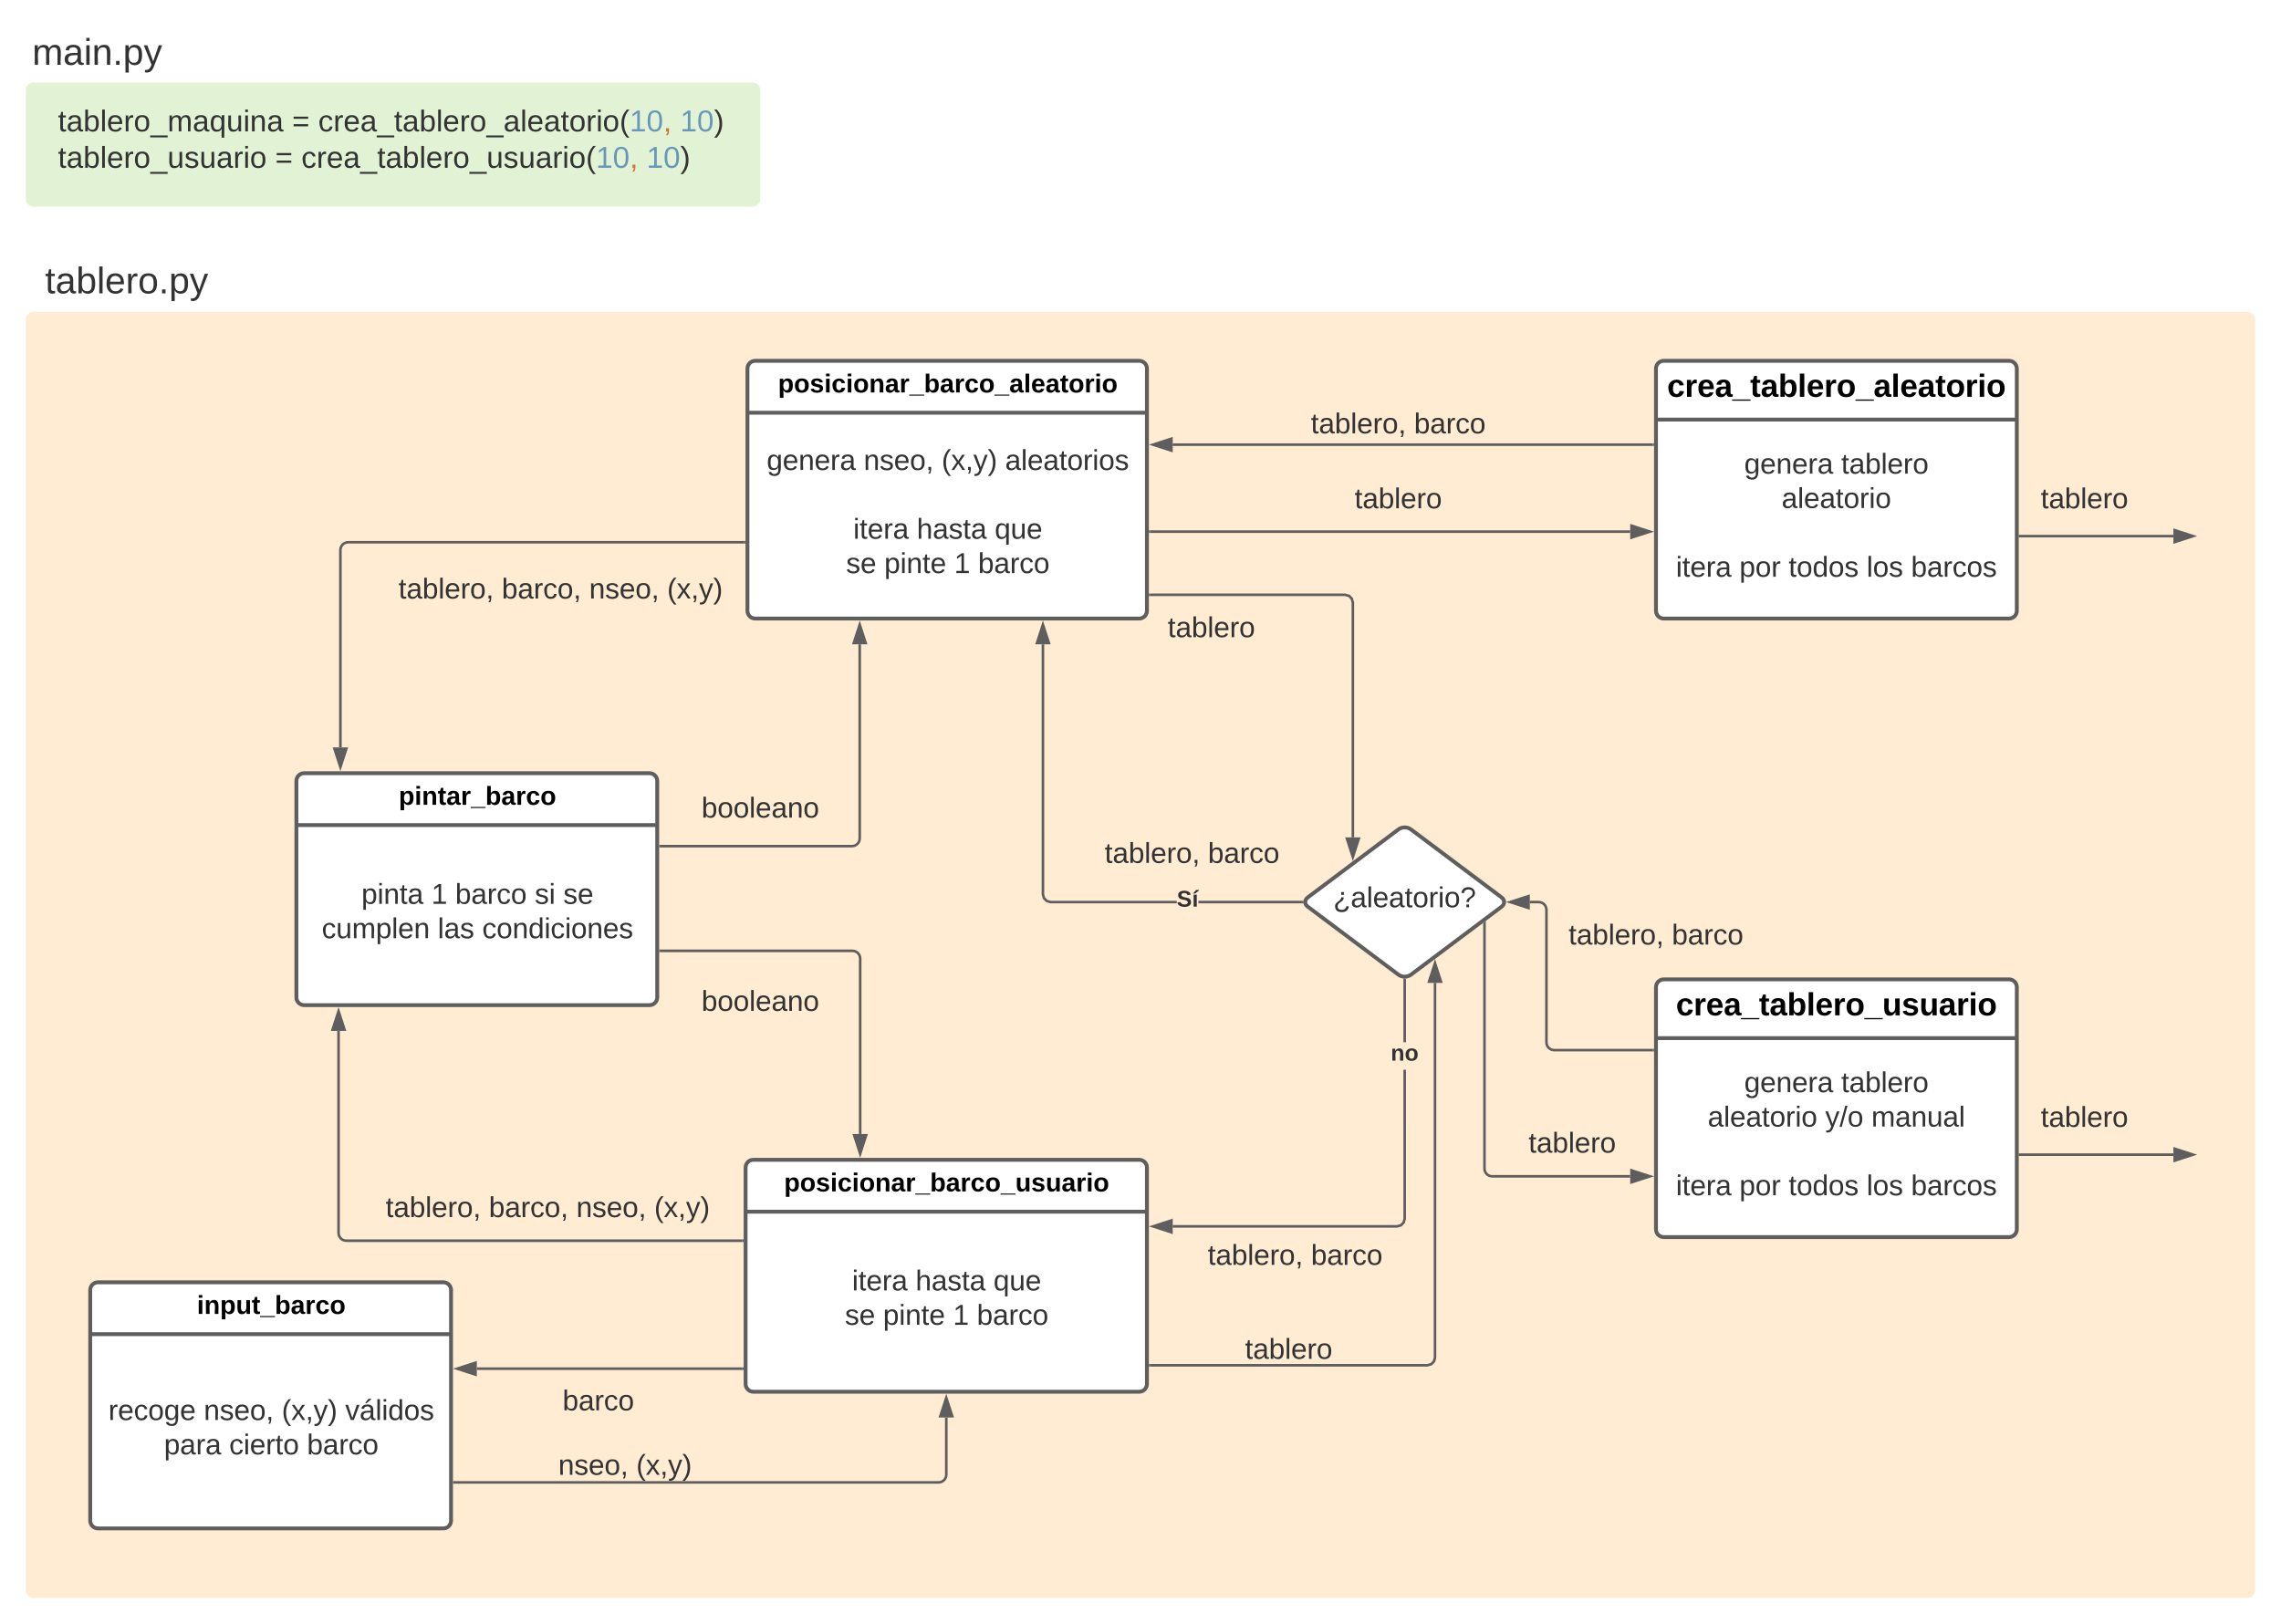 <svg xmlns="http://www.w3.org/2000/svg" xmlns:xlink="http://www.w3.org/1999/xlink" xmlns:lucid="lucid" width="1770" height="1260"><g transform="translate(-70 -40)" lucid:page-tab-id="0_0"><path d="M90 288c0-3.3 2.7-6 6-6h1718c3.3 0 6 2.7 6 6v986c0 3.3-2.7 6-6 6H96c-3.3 0-6-2.7-6-6z" fill="#ffdba9" fill-opacity=".5"/><path d="M1355 326c0-3.3 2.7-6 6-6h268c3.3 0 6 2.7 6 6v188c0 3.3-2.7 6-6 6h-268c-3.3 0-6-2.7-6-6z" stroke="#5e5e5e" stroke-width="3" fill="#fff"/><path d="M1355 365.6h280" stroke="#5e5e5e" stroke-width="3" fill="none"/><use xlink:href="#a" transform="matrix(1,0,0,1,1363,328) translate(0.65 19.933)"/><use xlink:href="#b" transform="matrix(1,0,0,1,1367,373.6) translate(56.488 33.944)"/><use xlink:href="#c" transform="matrix(1,0,0,1,1367,373.6) translate(131.735 33.944)"/><use xlink:href="#d" transform="matrix(1,0,0,1,1367,373.6) translate(85.5 60.611)"/><use xlink:href="#e" transform="matrix(1,0,0,1,1367,373.6) translate(128 87.278)"/><use xlink:href="#f" transform="matrix(1,0,0,1,1367,373.6) translate(3.463 113.944)"/><use xlink:href="#g" transform="matrix(1,0,0,1,1367,373.6) translate(52.722 113.944)"/><use xlink:href="#h" transform="matrix(1,0,0,1,1367,373.6) translate(90.932 113.944)"/><use xlink:href="#i" transform="matrix(1,0,0,1,1367,373.6) translate(151.426 113.944)"/><use xlink:href="#j" transform="matrix(1,0,0,1,1367,373.6) translate(185.932 113.944)"/><path d="M1637.5 456.03h119" stroke="#5e5e5e" stroke-width="2" fill="none"/><path d="M1637.53 457.03h-1.03v-2h1.03" fill="#5e5e5e"/><path d="M1771.76 456.03l-14.26 4.63v-9.27z" stroke="#5e5e5e" stroke-width="2" fill="#5e5e5e"/><path d="M1657.5 406c0-3.3 2.7-6 6-6h48c3.3 0 6 2.7 6 6v48c0 3.3-2.7 6-6 6h-48c-3.3 0-6-2.7-6-6z" stroke="#000" stroke-opacity="0" stroke-width="3" fill="#fff" fill-opacity="0"/><use xlink:href="#k" transform="matrix(1,0,0,1,1662.5,405) translate(-8.889 29.444)"/><path d="M650 326c0-3.3 2.7-6 6-6h298c3.3 0 6 2.7 6 6v188c0 3.3-2.7 6-6 6H656c-3.3 0-6-2.7-6-6z" stroke="#5e5e5e" stroke-width="3" fill="#fff"/><path d="M650 360.27h310" stroke="#5e5e5e" stroke-width="3" fill="none"/><use xlink:href="#l" transform="matrix(1,0,0,1,658,328) translate(15.747 16.544)"/><use xlink:href="#b" transform="matrix(1,0,0,1,662,368.267) translate(2.944 36.444)"/><use xlink:href="#m" transform="matrix(1,0,0,1,662,368.267) translate(78.191 36.444)"/><use xlink:href="#n" transform="matrix(1,0,0,1,662,368.267) translate(138.685 36.444)"/><use xlink:href="#o" transform="matrix(1,0,0,1,662,368.267) translate(187.944 36.444)"/><use xlink:href="#e" transform="matrix(1,0,0,1,662,368.267) translate(143.5 63.111)"/><use xlink:href="#f" transform="matrix(1,0,0,1,662,368.267) translate(70.105 89.778)"/><use xlink:href="#p" transform="matrix(1,0,0,1,662,368.267) translate(119.364 89.778)"/><use xlink:href="#q" transform="matrix(1,0,0,1,662,368.267) translate(179.858 89.778)"/><use xlink:href="#r" transform="matrix(1,0,0,1,662,368.267) translate(64.549 116.444)"/><use xlink:href="#s" transform="matrix(1,0,0,1,662,368.267) translate(94.179 116.444)"/><use xlink:href="#t" transform="matrix(1,0,0,1,662,368.267) translate(148.438 116.444)"/><use xlink:href="#u" transform="matrix(1,0,0,1,662,368.267) translate(166.957 116.444)"/><path d="M962.5 452.55H1335" stroke="#5e5e5e" stroke-width="2" fill="none"/><path d="M962.53 453.55h-1.03v-2h1.03" fill="#5e5e5e"/><path d="M1350.26 452.55l-14.26 4.63v-9.27z" stroke="#5e5e5e" stroke-width="2" fill="#5e5e5e"/><path d="M1352.5 385.06H980" stroke="#5e5e5e" stroke-width="2" fill="none"/><path d="M1353.5 386.06h-1.03v-2h1.03" fill="#5e5e5e"/><path d="M964.74 385.06l14.26-4.64v9.27z" stroke="#5e5e5e" stroke-width="2" fill="#5e5e5e"/><path d="M1080 346c0-3.3 2.7-6 6-6h138c3.3 0 6 2.7 6 6v51.33c0 3.32-2.7 6-6 6h-138c-3.3 0-6-2.68-6-6z" stroke="#000" stroke-opacity="0" stroke-width="3" fill="#fff" fill-opacity="0"/><use xlink:href="#v" transform="matrix(1,0,0,1,1085,345) translate(2.191 31.278)"/><use xlink:href="#w" transform="matrix(1,0,0,1,1085,345) translate(82.315 31.278)"/><path d="M1125 406c0-3.3 2.7-6 6-6h48c3.3 0 6 2.7 6 6v48c0 3.3-2.7 6-6 6h-48c-3.3 0-6-2.7-6-6z" stroke="#000" stroke-opacity="0" stroke-width="3" fill="#fff" fill-opacity="0"/><use xlink:href="#k" transform="matrix(1,0,0,1,1130,405) translate(-8.889 29.444)"/><path d="M300 646c0-3.3 2.7-6 6-6h268c3.3 0 6 2.7 6 6v168c0 3.3-2.7 6-6 6H306c-3.3 0-6-2.7-6-6z" stroke="#5e5e5e" stroke-width="3" fill="#fff"/><path d="M300 680.27h280" stroke="#5e5e5e" stroke-width="3" fill="none"/><use xlink:href="#x" transform="matrix(1,0,0,1,308,648) translate(71.412 16.544)"/><use xlink:href="#y" transform="matrix(1,0,0,1,312,688.267) translate(38.469 53.111)"/><use xlink:href="#t" transform="matrix(1,0,0,1,312,688.267) translate(92.728 53.111)"/><use xlink:href="#z" transform="matrix(1,0,0,1,312,688.267) translate(111.247 53.111)"/><use xlink:href="#A" transform="matrix(1,0,0,1,312,688.267) translate(172.914 53.111)"/><use xlink:href="#B" transform="matrix(1,0,0,1,312,688.267) translate(195.074 53.111)"/><use xlink:href="#C" transform="matrix(1,0,0,1,312,688.267) translate(7.667 79.778)"/><use xlink:href="#D" transform="matrix(1,0,0,1,312,688.267) translate(97.667 79.778)"/><use xlink:href="#E" transform="matrix(1,0,0,1,312,688.267) translate(132.173 79.778)"/><path d="M647.5 460.8H340.14c-3.3 0-6 2.7-6 6V620" stroke="#5e5e5e" stroke-width="2" fill="none"/><path d="M648.5 461.8h-1.03v-2h1.03" fill="#5e5e5e"/><path d="M334.14 635.26L329.5 621h9.28z" stroke="#5e5e5e" stroke-width="2" fill="#5e5e5e"/><path d="M350 486c0-3.3 2.7-6 6-6h298c3.3 0 6 2.7 6 6v24.67c0 3.3-2.7 6-6 6H356c-3.3 0-6-2.7-6-6z" stroke="#000" stroke-opacity="0" stroke-width="3" fill="#fff" fill-opacity="0"/><use xlink:href="#v" transform="matrix(1,0,0,1,355,485) translate(24.228 19.465)"/><use xlink:href="#F" transform="matrix(1,0,0,1,355,485) translate(104.352 19.465)"/><use xlink:href="#G" transform="matrix(1,0,0,1,355,485) translate(172.191 19.465)"/><use xlink:href="#H" transform="matrix(1,0,0,1,355,485) translate(232.685 19.465)"/><path d="M582.5 696.62h148.62c3.3 0 6-2.7 6-6V540" stroke="#5e5e5e" stroke-width="2" fill="none"/><path d="M582.53 697.62h-1.03v-2h1.03" fill="#5e5e5e"/><path d="M737.12 524.74l4.64 14.26h-9.27z" stroke="#5e5e5e" stroke-width="2" fill="#5e5e5e"/><path d="M630 646c0-3.3 2.7-6 6-6h48c3.3 0 6 2.7 6 6v48c0 3.3-2.7 6-6 6h-48c-3.3 0-6-2.7-6-6z" stroke="#000" stroke-opacity="0" stroke-width="3" fill="#fff" fill-opacity="0"/><use xlink:href="#I" transform="matrix(1,0,0,1,635,645) translate(-20.648 29.444)"/><path d="M1355 806c0-3.3 2.7-6 6-6h268c3.3 0 6 2.7 6 6v188c0 3.3-2.7 6-6 6h-268c-3.3 0-6-2.7-6-6z" stroke="#5e5e5e" stroke-width="3" fill="#fff"/><path d="M1355 845.6h280" stroke="#5e5e5e" stroke-width="3" fill="none"/><use xlink:href="#J" transform="matrix(1,0,0,1,1363,808) translate(7.502 19.933)"/><use xlink:href="#b" transform="matrix(1,0,0,1,1367,853.6) translate(56.488 33.944)"/><use xlink:href="#c" transform="matrix(1,0,0,1,1367,853.6) translate(131.735 33.944)"/><use xlink:href="#K" transform="matrix(1,0,0,1,1367,853.6) translate(28.154 60.611)"/><use xlink:href="#L" transform="matrix(1,0,0,1,1367,853.6) translate(119.327 60.611)"/><use xlink:href="#M" transform="matrix(1,0,0,1,1367,853.6) translate(155.13 60.611)"/><use xlink:href="#e" transform="matrix(1,0,0,1,1367,853.6) translate(128 87.278)"/><use xlink:href="#f" transform="matrix(1,0,0,1,1367,853.6) translate(3.463 113.944)"/><use xlink:href="#g" transform="matrix(1,0,0,1,1367,853.6) translate(52.722 113.944)"/><use xlink:href="#h" transform="matrix(1,0,0,1,1367,853.6) translate(90.932 113.944)"/><use xlink:href="#i" transform="matrix(1,0,0,1,1367,853.6) translate(151.426 113.944)"/><use xlink:href="#j" transform="matrix(1,0,0,1,1367,853.6) translate(185.932 113.944)"/><path d="M1637.5 936.03h119" stroke="#5e5e5e" stroke-width="2" fill="none"/><path d="M1637.53 937.03h-1.03v-2h1.03" fill="#5e5e5e"/><path d="M1771.76 936.03l-14.26 4.63v-9.27z" stroke="#5e5e5e" stroke-width="2" fill="#5e5e5e"/><path d="M1657.5 886c0-3.3 2.7-6 6-6h48c3.3 0 6 2.7 6 6v48c0 3.3-2.7 6-6 6h-48c-3.3 0-6-2.7-6-6z" stroke="#000" stroke-opacity="0" stroke-width="3" fill="#fff" fill-opacity="0"/><use xlink:href="#k" transform="matrix(1,0,0,1,1662.5,885) translate(-8.889 29.444)"/><path d="M648.57 946c0-3.3 2.7-6 6-6H954c3.3 0 6 2.7 6 6v168c0 3.3-2.7 6-6 6H654.57c-3.3 0-6-2.7-6-6z" stroke="#5e5e5e" stroke-width="3" fill="#fff"/><path d="M648.57 980.27H960" stroke="#5e5e5e" stroke-width="3" fill="none"/><use xlink:href="#N" transform="matrix(1,0,0,1,656.572,948) translate(21.864 16.544)"/><use xlink:href="#f" transform="matrix(1,0,0,1,660.572,988.267) translate(70.605 53.111)"/><use xlink:href="#p" transform="matrix(1,0,0,1,660.572,988.267) translate(119.864 53.111)"/><use xlink:href="#q" transform="matrix(1,0,0,1,660.572,988.267) translate(180.358 53.111)"/><use xlink:href="#r" transform="matrix(1,0,0,1,660.572,988.267) translate(65.049 79.778)"/><use xlink:href="#s" transform="matrix(1,0,0,1,660.572,988.267) translate(94.679 79.778)"/><use xlink:href="#t" transform="matrix(1,0,0,1,660.572,988.267) translate(148.938 79.778)"/><use xlink:href="#u" transform="matrix(1,0,0,1,660.572,988.267) translate(167.457 79.778)"/><path d="M1260 906c0-3.3 2.7-6 6-6h48c3.3 0 6 2.7 6 6v48c0 3.3-2.7 6-6 6h-48c-3.3 0-6-2.7-6-6z" stroke="#000" stroke-opacity="0" stroke-width="3" fill="#fff" fill-opacity="0"/><use xlink:href="#k" transform="matrix(1,0,0,1,1265,905) translate(-8.889 29.444)"/><path d="M646.07 1002.8H338.7c-3.3 0-6-2.7-6-6V840" stroke="#5e5e5e" stroke-width="2" fill="none"/><path d="M647.07 1003.8h-1.02v-2h1.02" fill="#5e5e5e"/><path d="M332.7 824.74l4.65 14.26h-9.27z" stroke="#5e5e5e" stroke-width="2" fill="#5e5e5e"/><path d="M582.5 777.85h148.97c3.3 0 6 2.68 6 6V920" stroke="#5e5e5e" stroke-width="2" fill="none"/><path d="M582.53 778.85h-1.03v-2h1.03" fill="#5e5e5e"/><path d="M737.47 935.26L732.83 921h9.27z" stroke="#5e5e5e" stroke-width="2" fill="#5e5e5e"/><path d="M630 796c0-3.3 2.7-6 6-6h48c3.3 0 6 2.7 6 6v48c0 3.3-2.7 6-6 6h-48c-3.3 0-6-2.7-6-6z" stroke="#000" stroke-opacity="0" stroke-width="3" fill="#fff" fill-opacity="0"/><use xlink:href="#I" transform="matrix(1,0,0,1,635,795) translate(-20.648 29.444)"/><path d="M340 966c0-3.3 2.7-6 6-6h298c3.3 0 6 2.7 6 6v24.67c0 3.3-2.7 6-6 6H346c-3.3 0-6-2.7-6-6z" stroke="#000" stroke-opacity="0" stroke-width="3" fill="#fff" fill-opacity="0"/><use xlink:href="#v" transform="matrix(1,0,0,1,345,965) translate(24.228 19.465)"/><use xlink:href="#F" transform="matrix(1,0,0,1,345,965) translate(104.352 19.465)"/><use xlink:href="#G" transform="matrix(1,0,0,1,345,965) translate(172.191 19.465)"/><use xlink:href="#H" transform="matrix(1,0,0,1,345,965) translate(232.685 19.465)"/><path d="M1155.2 683.6c2.65-2 6.95-2 9.6 0l70.4 52.8c2.65 2 2.65 5.2 0 7.2l-70.4 52.8c-2.65 2-6.95 2-9.6 0l-70.4-52.8c-2.65-2-2.65-5.2 0-7.2z" stroke="#5e5e5e" stroke-width="3" fill="#fff"/><use xlink:href="#O" transform="matrix(1,0,0,1,1085,685) translate(19.573 59.028)"/><path d="M140 1041.06c0-3.3 2.7-6 6-6h268c3.3 0 6 2.7 6 6v179c0 3.32-2.7 6-6 6H146c-3.3 0-6-2.68-6-6z" stroke="#5e5e5e" stroke-width="3" fill="#fff"/><path d="M140 1075.33h280" stroke="#5e5e5e" stroke-width="3" fill="none"/><use xlink:href="#P" transform="matrix(1,0,0,1,148,1043.064) translate(74.81 16.544)"/><use xlink:href="#Q" transform="matrix(1,0,0,1,152,1083.331) translate(2.111 58.611)"/><use xlink:href="#m" transform="matrix(1,0,0,1,152,1083.331) translate(76.123 58.611)"/><use xlink:href="#n" transform="matrix(1,0,0,1,152,1083.331) translate(136.617 58.611)"/><use xlink:href="#R" transform="matrix(1,0,0,1,152,1083.331) translate(185.877 58.611)"/><use xlink:href="#S" transform="matrix(1,0,0,1,152,1083.331) translate(45.29 85.278)"/><use xlink:href="#T" transform="matrix(1,0,0,1,152,1083.331) translate(95.846 85.278)"/><use xlink:href="#u" transform="matrix(1,0,0,1,152,1083.331) translate(156.216 85.278)"/><path d="M646.07 1102.1H440" stroke="#5e5e5e" stroke-width="2" fill="none"/><path d="M647.07 1103.1h-1.02v-2h1.02" fill="#5e5e5e"/><path d="M424.74 1102.1l14.26-4.63v9.27z" stroke="#5e5e5e" stroke-width="2" fill="#5e5e5e"/><path d="M422.5 1190.36h375.8c3.3 0 6-2.68 6-6V1140" stroke="#5e5e5e" stroke-width="2" fill="none"/><path d="M422.53 1191.36h-1.03v-2h1.03" fill="#5e5e5e"/><path d="M804.3 1124.74l4.62 14.26h-9.27z" stroke="#5e5e5e" stroke-width="2" fill="#5e5e5e"/><path d="M450 1166c0-3.3 2.7-6 6-6h198c3.3 0 6 2.7 6 6v24.67c0 3.3-2.7 6-6 6H456c-3.3 0-6-2.7-6-6z" stroke="#000" stroke-opacity="0" stroke-width="3" fill="#fff" fill-opacity="0"/><g><use xlink:href="#U" transform="matrix(1,0,0,1,455,1165) translate(48.21 19.465)"/><use xlink:href="#H" transform="matrix(1,0,0,1,455,1165) translate(108.704 19.465)"/></g><path d="M504.3 1106c0-3.3 2.67-6 6-6h48c3.3 0 6 2.7 6 6v48c0 3.3-2.7 6-6 6h-48c-3.33 0-6-2.7-6-6z" stroke="#000" stroke-opacity="0" stroke-width="3" fill="#fff" fill-opacity="0"/><g><use xlink:href="#V" transform="matrix(1,0,0,1,509.286,1105) translate(-2.747 29.444)"/></g><path d="M880.3 733.87l.7 2.64 1.78 1.8 2.64.7h97.72v2h-97.98l-3.4-.92-2.54-2.53-.93-3.42V540h2m200.1 199v2h-80.47v-2" fill="#5e5e5e"/><path d="M1081.28 739.4l.28 1.6h-1.2v-2h1.1M883.93 539h-9.27l4.63-14.26z" fill="#5e5e5e"/><path d="M885.3 540h-12.02l6-18.5m-3.25 16.5h6.52l-3.26-10.03" fill="#5e5e5e"/><g><use xlink:href="#W" transform="matrix(1,0,0,1,983.136,729.333) translate(0.005 14.222)"/></g><path d="M1161 985.8l-.92 3.42-2.53 2.53-3.42.92H980v-2h173.87l2.64-.7 1.8-1.8.7-2.63V870.17h2m0-21.33h-2v-48.5h2" fill="#5e5e5e"/><path d="M1161 799.35v1h-2v-1.04M979 996.3l-14.26-4.63 14.26-4.64z" fill="#5e5e5e"/><path d="M980 997.68l-18.5-6 18.5-6.02m-12.03 6l10.03 3.27v-6.52" fill="#5e5e5e"/><g><use xlink:href="#X" transform="matrix(1,0,0,1,1149.185,848.838) translate(0.005 14.222)"/></g><path d="M1000 991.24c0-3.3 2.7-6 6-6h138c3.3 0 6 2.7 6 6v51.33c0 3.32-2.7 6-6 6h-138c-3.3 0-6-2.68-6-6z" stroke="#000" stroke-opacity="0" stroke-width="3" fill="#fff" fill-opacity="0"/><g><use xlink:href="#v" transform="matrix(1,0,0,1,1005,990.239) translate(2.191 31.278)"/><use xlink:href="#w" transform="matrix(1,0,0,1,1005,990.239) translate(82.315 31.278)"/></g><path d="M920 679.33c0-3.3 2.7-6 6-6h138c3.3 0 6 2.7 6 6v51.34c0 3.3-2.7 6-6 6H926c-3.3 0-6-2.7-6-6z" stroke="#000" stroke-opacity="0" stroke-width="3" fill="#fff" fill-opacity="0"/><g><use xlink:href="#v" transform="matrix(1,0,0,1,925,678.333) translate(2.191 31.278)"/><use xlink:href="#w" transform="matrix(1,0,0,1,925,678.333) translate(82.315 31.278)"/></g><path d="M1352.5 854.9H1276c-3.3 0-6-2.7-6-6V746c0-3.3-2.7-6-6-6h-6.9" stroke="#5e5e5e" stroke-width="2" fill="none"/><path d="M1353.5 855.9h-1.03v-2h1.03" fill="#5e5e5e"/><path d="M1241.85 740l14.26-4.64v9.28z" stroke="#5e5e5e" stroke-width="2" fill="#5e5e5e"/><path d="M1184.52 1093.6l-.92 3.42-2.53 2.53-3.42.92H962.5v-2h214.9l2.63-.7 1.78-1.8.72-2.63v-290.6h2" fill="#5e5e5e"/><path d="M962.53 1100.47h-1.03v-2h1.03M1188.16 801.74h-9.27l4.62-14.27z" fill="#5e5e5e"/><path d="M1189.53 802.74h-12.02l6.02-18.5m-3.26 16.5h6.52l-3.26-10.03M1117.33 501.52l2.52 2.53.93 3.4V689.8h-2V507.72l-.72-2.64-1.77-1.8-2.65-.7H962.5v-2h151.4" fill="#5e5e5e"/><path d="M962.53 502.6h-1.03v-2h1.03M1119.78 705.06l-4.64-14.27h9.27z" fill="#5e5e5e"/><path d="M1119.78 708.3l-6-18.5h12m-9.26 2l3.26 10.02 3.26-10.03" fill="#5e5e5e"/><path d="M980 506c0-3.3 2.7-6 6-6h48c3.3 0 6 2.7 6 6v48c0 3.3-2.7 6-6 6h-48c-3.3 0-6-2.7-6-6z" stroke="#000" stroke-opacity="0" stroke-width="3" fill="#fff" fill-opacity="0"/><g><use xlink:href="#k" transform="matrix(1,0,0,1,985,505) translate(-8.889 29.444)"/></g><path d="M1040 1066c0-3.3 2.7-6 6-6h48c3.3 0 6 2.7 6 6v48c0 3.3-2.7 6-6 6h-48c-3.3 0-6-2.7-6-6z" stroke="#000" stroke-opacity="0" stroke-width="3" fill="#fff" fill-opacity="0"/><g><use xlink:href="#k" transform="matrix(1,0,0,1,1045,1065) translate(-8.889 29.444)"/></g><path d="M1221.92 756.43v190.4c0 3.33 2.7 6 6 6H1335" stroke="#5e5e5e" stroke-width="2" fill="none"/><path d="M1222.92 756.46h-2v-.28l2-1.5" fill="#5e5e5e"/><path d="M1350.26 952.84l-14.26 4.64v-9.27z" stroke="#5e5e5e" stroke-width="2" fill="#5e5e5e"/><path d="M1280 742.67c0-3.32 2.7-6 6-6h138c3.3 0 6 2.68 6 6V794c0 3.3-2.7 6-6 6h-138c-3.3 0-6-2.7-6-6z" stroke="#000" stroke-opacity="0" stroke-width="3" fill="#fff" fill-opacity="0"/><g><use xlink:href="#v" transform="matrix(1,0,0,1,1285,741.667) translate(2.191 31.278)"/><use xlink:href="#w" transform="matrix(1,0,0,1,1285,741.667) translate(82.315 31.278)"/></g><path d="M90 110c0-3.3 2.7-6 6-6h558c3.3 0 6 2.7 6 6v84.33c0 3.32-2.7 6-6 6H96c-3.3 0-6-2.68-6-6z" fill="#c7e8ac" fill-opacity=".5"/><path d="M110 110.67c0-3.32 2.7-6 6-6h548c3.3 0 6 2.68 6 6v83.66c0 3.32-2.7 6-6 6H116c-3.3 0-6-2.68-6-6z" fill="#fff" fill-opacity="0"/><g><use xlink:href="#Y" transform="matrix(1,0,0,1,115,109.667) translate(0 32.282)"/><use xlink:href="#Z" transform="matrix(1,0,0,1,115,109.667) translate(181.64 32.282)"/><use xlink:href="#aa" transform="matrix(1,0,0,1,115,109.667) translate(201.923 32.282)"/><use xlink:href="#ab" transform="matrix(1,0,0,1,115,109.667) translate(482.823 32.282)"/><use xlink:href="#ac" transform="matrix(1,0,0,1,115,109.667) translate(0 60.549)"/><use xlink:href="#Z" transform="matrix(1,0,0,1,115,109.667) translate(168.553 60.549)"/><use xlink:href="#ad" transform="matrix(1,0,0,1,115,109.667) translate(188.837 60.549)"/><use xlink:href="#ae" transform="matrix(1,0,0,1,115,109.667) translate(456.716 60.549)"/></g><path d="M90 66c0-3.3 2.7-6 6-6h298c3.3 0 6 2.7 6 6v32.67c0 3.3-2.7 6-6 6H96c-3.3 0-6-2.7-6-6z" stroke="#000" stroke-opacity="0" stroke-width="3" fill="#fff" fill-opacity="0"/><g><use xlink:href="#af" transform="matrix(1,0,0,1,95,65) translate(0 25.299)"/></g><path d="M100 243.33c0-3.3 2.7-6 6-6h298c3.3 0 6 2.7 6 6V276c0 3.3-2.7 6-6 6H106c-3.3 0-6-2.7-6-6z" stroke="#000" stroke-opacity="0" stroke-width="3" fill="#fff" fill-opacity="0"/><g><use xlink:href="#ag" transform="matrix(1,0,0,1,105,242.333) translate(0 25.299)"/></g><defs><path d="M190-63c-7 42-38 67-86 67-59 0-84-38-90-98-12-110 154-137 174-36l-49 2c-2-19-15-32-35-32-30 0-35 28-38 64-6 74 65 87 74 30" id="ah"/><path d="M135-150c-39-12-60 13-60 57V0H25l-1-190h47c2 13-1 29 3 40 6-28 27-53 61-41v41" id="ai"/><path d="M185-48c-13 30-37 53-82 52C43 2 14-33 14-96s30-98 90-98c62 0 83 45 84 108H66c0 31 8 55 39 56 18 0 30-7 34-22zm-45-69c5-46-57-63-70-21-2 6-4 13-4 21h74" id="aj"/><path d="M133-34C117-15 103 5 69 4 32 3 11-16 11-54c-1-60 55-63 116-61 1-26-3-47-28-47-18 1-26 9-28 27l-52-2c7-38 36-58 82-57s74 22 75 68l1 82c-1 14 12 18 25 15v27c-30 8-71 5-69-32zm-48 3c29 0 43-24 42-57-32 0-66-3-65 30 0 17 8 27 23 27" id="ak"/><path d="M-4 44V30h207v14H-4" id="al"/><path d="M115-3C79 11 28 4 28-45v-112H4v-33h27l15-45h31v45h36v33H77v99c-1 23 16 31 38 25v30" id="am"/><path d="M135-194c52 0 70 43 70 98 0 56-19 99-73 100-30 1-46-15-58-35L72 0H24l1-261h50v104c11-23 29-37 60-37zM114-30c31 0 40-27 40-66 0-37-7-63-39-63s-41 28-41 65c0 36 8 64 40 64" id="an"/><path d="M25 0v-261h50V0H25" id="ao"/><path d="M110-194c64 0 96 36 96 99 0 64-35 99-97 99-61 0-95-36-95-99 0-62 34-99 96-99zm-1 164c35 0 45-28 45-65 0-40-10-65-43-65-34 0-45 26-45 65 0 36 10 65 43 65" id="ap"/><path d="M25-224v-37h50v37H25zM25 0v-190h50V0H25" id="aq"/><g id="a"><use transform="matrix(0.069,0,0,0.069,0,0)" xlink:href="#ah"/><use transform="matrix(0.069,0,0,0.069,13.704,0)" xlink:href="#ai"/><use transform="matrix(0.069,0,0,0.069,23.296,0)" xlink:href="#aj"/><use transform="matrix(0.069,0,0,0.069,37,0)" xlink:href="#ak"/><use transform="matrix(0.069,0,0,0.069,50.704,0)" xlink:href="#al"/><use transform="matrix(0.069,0,0,0.069,64.407,0)" xlink:href="#am"/><use transform="matrix(0.069,0,0,0.069,72.561,0)" xlink:href="#ak"/><use transform="matrix(0.069,0,0,0.069,86.265,0)" xlink:href="#an"/><use transform="matrix(0.069,0,0,0.069,101.27,0)" xlink:href="#ao"/><use transform="matrix(0.069,0,0,0.069,108.122,0)" xlink:href="#aj"/><use transform="matrix(0.069,0,0,0.069,121.826,0)" xlink:href="#ai"/><use transform="matrix(0.069,0,0,0.069,131.419,0)" xlink:href="#ap"/><use transform="matrix(0.069,0,0,0.069,146.424,0)" xlink:href="#al"/><use transform="matrix(0.069,0,0,0.069,160.128,0)" xlink:href="#ak"/><use transform="matrix(0.069,0,0,0.069,173.831,0)" xlink:href="#ao"/><use transform="matrix(0.069,0,0,0.069,180.683,0)" xlink:href="#aj"/><use transform="matrix(0.069,0,0,0.069,194.387,0)" xlink:href="#ak"/><use transform="matrix(0.069,0,0,0.069,208.091,0)" xlink:href="#am"/><use transform="matrix(0.069,0,0,0.069,216.244,0)" xlink:href="#ap"/><use transform="matrix(0.069,0,0,0.069,231.25,0)" xlink:href="#ai"/><use transform="matrix(0.069,0,0,0.069,240.843,0)" xlink:href="#aq"/><use transform="matrix(0.069,0,0,0.069,247.694,0)" xlink:href="#ap"/></g><path fill="#333" d="M177-190C167-65 218 103 67 71c-23-6-38-20-44-43l32-5c15 47 100 32 89-28v-30C133-14 115 1 83 1 29 1 15-40 15-95c0-56 16-97 71-98 29-1 48 16 59 35 1-10 0-23 2-32h30zM94-22c36 0 50-32 50-73 0-42-14-75-50-75-39 0-46 34-46 75s6 73 46 73" id="ar"/><path fill="#333" d="M100-194c63 0 86 42 84 106H49c0 40 14 67 53 68 26 1 43-12 49-29l28 8c-11 28-37 45-77 45C44 4 14-33 15-96c1-61 26-98 85-98zm52 81c6-60-76-77-97-28-3 7-6 17-6 28h103" id="as"/><path fill="#333" d="M117-194c89-4 53 116 60 194h-32v-121c0-31-8-49-39-48C34-167 62-67 57 0H25l-1-190h30c1 10-1 24 2 32 11-22 29-35 61-36" id="at"/><path fill="#333" d="M114-163C36-179 61-72 57 0H25l-1-190h30c1 12-1 29 2 39 6-27 23-49 58-41v29" id="au"/><path fill="#333" d="M141-36C126-15 110 5 73 4 37 3 15-17 15-53c-1-64 63-63 125-63 3-35-9-54-41-54-24 1-41 7-42 31l-33-3c5-37 33-52 76-52 45 0 72 20 72 64v82c-1 20 7 32 28 27v20c-31 9-61-2-59-35zM48-53c0 20 12 33 32 33 41-3 63-29 60-74-43 2-92-5-92 41" id="av"/><g id="b"><use transform="matrix(0.062,0,0,0.062,0,0)" xlink:href="#ar"/><use transform="matrix(0.062,0,0,0.062,12.346,0)" xlink:href="#as"/><use transform="matrix(0.062,0,0,0.062,24.691,0)" xlink:href="#at"/><use transform="matrix(0.062,0,0,0.062,37.037,0)" xlink:href="#as"/><use transform="matrix(0.062,0,0,0.062,49.383,0)" xlink:href="#au"/><use transform="matrix(0.062,0,0,0.062,56.728,0)" xlink:href="#av"/></g><path fill="#333" d="M59-47c-2 24 18 29 38 22v24C64 9 27 4 27-40v-127H5v-23h24l9-43h21v43h35v23H59v120" id="aw"/><path fill="#333" d="M115-194c53 0 69 39 70 98 0 66-23 100-70 100C84 3 66-7 56-30L54 0H23l1-261h32v101c10-23 28-34 59-34zm-8 174c40 0 45-34 45-75 0-40-5-75-45-74-42 0-51 32-51 76 0 43 10 73 51 73" id="ax"/><path fill="#333" d="M24 0v-261h32V0H24" id="ay"/><path fill="#333" d="M100-194c62-1 85 37 85 99 1 63-27 99-86 99S16-35 15-95c0-66 28-99 85-99zM99-20c44 1 53-31 53-75 0-43-8-75-51-75s-53 32-53 75 10 74 51 75" id="az"/><g id="c"><use transform="matrix(0.062,0,0,0.062,0,0)" xlink:href="#aw"/><use transform="matrix(0.062,0,0,0.062,6.173,0)" xlink:href="#av"/><use transform="matrix(0.062,0,0,0.062,18.519,0)" xlink:href="#ax"/><use transform="matrix(0.062,0,0,0.062,30.864,0)" xlink:href="#ay"/><use transform="matrix(0.062,0,0,0.062,35.741,0)" xlink:href="#as"/><use transform="matrix(0.062,0,0,0.062,48.086,0)" xlink:href="#au"/><use transform="matrix(0.062,0,0,0.062,55.432,0)" xlink:href="#az"/></g><path fill="#333" d="M24-231v-30h32v30H24zM24 0v-190h32V0H24" id="aA"/><g id="d"><use transform="matrix(0.062,0,0,0.062,0,0)" xlink:href="#av"/><use transform="matrix(0.062,0,0,0.062,12.346,0)" xlink:href="#ay"/><use transform="matrix(0.062,0,0,0.062,17.222,0)" xlink:href="#as"/><use transform="matrix(0.062,0,0,0.062,29.568,0)" xlink:href="#av"/><use transform="matrix(0.062,0,0,0.062,41.914,0)" xlink:href="#aw"/><use transform="matrix(0.062,0,0,0.062,48.086,0)" xlink:href="#az"/><use transform="matrix(0.062,0,0,0.062,60.432,0)" xlink:href="#au"/><use transform="matrix(0.062,0,0,0.062,67.778,0)" xlink:href="#aA"/><use transform="matrix(0.062,0,0,0.062,72.654,0)" xlink:href="#az"/></g><g id="f"><use transform="matrix(0.062,0,0,0.062,0,0)" xlink:href="#aA"/><use transform="matrix(0.062,0,0,0.062,4.877,0)" xlink:href="#aw"/><use transform="matrix(0.062,0,0,0.062,11.049,0)" xlink:href="#as"/><use transform="matrix(0.062,0,0,0.062,23.395,0)" xlink:href="#au"/><use transform="matrix(0.062,0,0,0.062,30.741,0)" xlink:href="#av"/></g><path fill="#333" d="M115-194c55 1 70 41 70 98S169 2 115 4C84 4 66-9 55-30l1 105H24l-1-265h31l2 30c10-21 28-34 59-34zm-8 174c40 0 45-34 45-75s-6-73-45-74c-42 0-51 32-51 76 0 43 10 73 51 73" id="aB"/><g id="g"><use transform="matrix(0.062,0,0,0.062,0,0)" xlink:href="#aB"/><use transform="matrix(0.062,0,0,0.062,12.346,0)" xlink:href="#az"/><use transform="matrix(0.062,0,0,0.062,24.691,0)" xlink:href="#au"/></g><path fill="#333" d="M85-194c31 0 48 13 60 33l-1-100h32l1 261h-30c-2-10 0-23-3-31C134-8 116 4 85 4 32 4 16-35 15-94c0-66 23-100 70-100zm9 24c-40 0-46 34-46 75 0 40 6 74 45 74 42 0 51-32 51-76 0-42-9-74-50-73" id="aC"/><path fill="#333" d="M135-143c-3-34-86-38-87 0 15 53 115 12 119 90S17 21 10-45l28-5c4 36 97 45 98 0-10-56-113-15-118-90-4-57 82-63 122-42 12 7 21 19 24 35" id="aD"/><g id="h"><use transform="matrix(0.062,0,0,0.062,0,0)" xlink:href="#aw"/><use transform="matrix(0.062,0,0,0.062,6.173,0)" xlink:href="#az"/><use transform="matrix(0.062,0,0,0.062,18.519,0)" xlink:href="#aC"/><use transform="matrix(0.062,0,0,0.062,30.864,0)" xlink:href="#az"/><use transform="matrix(0.062,0,0,0.062,43.21,0)" xlink:href="#aD"/></g><g id="i"><use transform="matrix(0.062,0,0,0.062,0,0)" xlink:href="#ay"/><use transform="matrix(0.062,0,0,0.062,4.877,0)" xlink:href="#az"/><use transform="matrix(0.062,0,0,0.062,17.222,0)" xlink:href="#aD"/></g><path fill="#333" d="M96-169c-40 0-48 33-48 73s9 75 48 75c24 0 41-14 43-38l32 2c-6 37-31 61-74 61-59 0-76-41-82-99-10-93 101-131 147-64 4 7 5 14 7 22l-32 3c-4-21-16-35-41-35" id="aE"/><g id="j"><use transform="matrix(0.062,0,0,0.062,0,0)" xlink:href="#ax"/><use transform="matrix(0.062,0,0,0.062,12.346,0)" xlink:href="#av"/><use transform="matrix(0.062,0,0,0.062,24.691,0)" xlink:href="#au"/><use transform="matrix(0.062,0,0,0.062,32.037,0)" xlink:href="#aE"/><use transform="matrix(0.062,0,0,0.062,43.148,0)" xlink:href="#az"/><use transform="matrix(0.062,0,0,0.062,55.494,0)" xlink:href="#aD"/></g><g id="k"><use transform="matrix(0.062,0,0,0.062,0,0)" xlink:href="#aw"/><use transform="matrix(0.062,0,0,0.062,6.173,0)" xlink:href="#av"/><use transform="matrix(0.062,0,0,0.062,18.519,0)" xlink:href="#ax"/><use transform="matrix(0.062,0,0,0.062,30.864,0)" xlink:href="#ay"/><use transform="matrix(0.062,0,0,0.062,35.741,0)" xlink:href="#as"/><use transform="matrix(0.062,0,0,0.062,48.086,0)" xlink:href="#au"/><use transform="matrix(0.062,0,0,0.062,55.432,0)" xlink:href="#az"/></g><path d="M135-194c53 0 70 44 70 98 0 56-19 98-73 100-31 1-45-17-59-34 3 33 2 69 2 105H25l-1-265h48c2 10 0 23 3 31 11-24 29-35 60-35zM114-30c33 0 39-31 40-66 0-38-9-64-40-64-56 0-55 130 0 130" id="aF"/><path d="M137-138c1-29-70-34-71-4 15 46 118 7 119 86 1 83-164 76-172 9l43-7c4 19 20 25 44 25 33 8 57-30 24-41C81-84 22-81 20-136c-2-80 154-74 161-7" id="aG"/><path d="M135-194c87-1 58 113 63 194h-50c-7-57 23-157-34-157-59 0-34 97-39 157H25l-1-190h47c2 12-1 28 3 38 12-26 28-41 61-42" id="aH"/><g id="l"><use transform="matrix(0.056,0,0,0.056,0,0)" xlink:href="#aF"/><use transform="matrix(0.056,0,0,0.056,12.302,0)" xlink:href="#ap"/><use transform="matrix(0.056,0,0,0.056,24.604,0)" xlink:href="#aG"/><use transform="matrix(0.056,0,0,0.056,35.838,0)" xlink:href="#aq"/><use transform="matrix(0.056,0,0,0.056,41.456,0)" xlink:href="#ah"/><use transform="matrix(0.056,0,0,0.056,52.69,0)" xlink:href="#aq"/><use transform="matrix(0.056,0,0,0.056,58.307,0)" xlink:href="#ap"/><use transform="matrix(0.056,0,0,0.056,70.609,0)" xlink:href="#aH"/><use transform="matrix(0.056,0,0,0.056,82.911,0)" xlink:href="#ak"/><use transform="matrix(0.056,0,0,0.056,94.146,0)" xlink:href="#ai"/><use transform="matrix(0.056,0,0,0.056,102.01,0)" xlink:href="#al"/><use transform="matrix(0.056,0,0,0.056,113.244,0)" xlink:href="#an"/><use transform="matrix(0.056,0,0,0.056,125.546,0)" xlink:href="#ak"/><use transform="matrix(0.056,0,0,0.056,136.781,0)" xlink:href="#ai"/><use transform="matrix(0.056,0,0,0.056,144.645,0)" xlink:href="#ah"/><use transform="matrix(0.056,0,0,0.056,155.88,0)" xlink:href="#ap"/><use transform="matrix(0.056,0,0,0.056,168.181,0)" xlink:href="#al"/><use transform="matrix(0.056,0,0,0.056,179.416,0)" xlink:href="#ak"/><use transform="matrix(0.056,0,0,0.056,190.651,0)" xlink:href="#ao"/><use transform="matrix(0.056,0,0,0.056,196.268,0)" xlink:href="#aj"/><use transform="matrix(0.056,0,0,0.056,207.502,0)" xlink:href="#ak"/><use transform="matrix(0.056,0,0,0.056,218.737,0)" xlink:href="#am"/><use transform="matrix(0.056,0,0,0.056,225.422,0)" xlink:href="#ap"/><use transform="matrix(0.056,0,0,0.056,237.723,0)" xlink:href="#ai"/><use transform="matrix(0.056,0,0,0.056,245.588,0)" xlink:href="#aq"/><use transform="matrix(0.056,0,0,0.056,251.205,0)" xlink:href="#ap"/></g><path fill="#333" d="M68-38c1 34 0 65-14 84H32c9-13 17-26 17-46H33v-38h35" id="aI"/><g id="m"><use transform="matrix(0.062,0,0,0.062,0,0)" xlink:href="#at"/><use transform="matrix(0.062,0,0,0.062,12.346,0)" xlink:href="#aD"/><use transform="matrix(0.062,0,0,0.062,23.457,0)" xlink:href="#as"/><use transform="matrix(0.062,0,0,0.062,35.802,0)" xlink:href="#az"/><use transform="matrix(0.062,0,0,0.062,48.148,0)" xlink:href="#aI"/></g><path fill="#333" d="M87 75C49 33 22-17 22-94c0-76 28-126 65-167h31c-38 41-64 92-64 168S80 34 118 75H87" id="aJ"/><path fill="#333" d="M141 0L90-78 38 0H4l68-98-65-92h35l48 74 47-74h35l-64 92 68 98h-35" id="aK"/><path fill="#333" d="M179-190L93 31C79 59 56 82 12 73V49c39 6 53-20 64-50L1-190h34L92-34l54-156h33" id="aL"/><path fill="#333" d="M33-261c38 41 65 92 65 168S71 34 33 75H2C39 34 66-17 66-93S39-220 2-261h31" id="aM"/><g id="n"><use transform="matrix(0.062,0,0,0.062,0,0)" xlink:href="#aJ"/><use transform="matrix(0.062,0,0,0.062,7.346,0)" xlink:href="#aK"/><use transform="matrix(0.062,0,0,0.062,18.457,0)" xlink:href="#aI"/><use transform="matrix(0.062,0,0,0.062,24.63,0)" xlink:href="#aL"/><use transform="matrix(0.062,0,0,0.062,35.741,0)" xlink:href="#aM"/></g><g id="o"><use transform="matrix(0.062,0,0,0.062,0,0)" xlink:href="#av"/><use transform="matrix(0.062,0,0,0.062,12.346,0)" xlink:href="#ay"/><use transform="matrix(0.062,0,0,0.062,17.222,0)" xlink:href="#as"/><use transform="matrix(0.062,0,0,0.062,29.568,0)" xlink:href="#av"/><use transform="matrix(0.062,0,0,0.062,41.914,0)" xlink:href="#aw"/><use transform="matrix(0.062,0,0,0.062,48.086,0)" xlink:href="#az"/><use transform="matrix(0.062,0,0,0.062,60.432,0)" xlink:href="#au"/><use transform="matrix(0.062,0,0,0.062,67.778,0)" xlink:href="#aA"/><use transform="matrix(0.062,0,0,0.062,72.654,0)" xlink:href="#az"/><use transform="matrix(0.062,0,0,0.062,85,0)" xlink:href="#aD"/></g><path fill="#333" d="M106-169C34-169 62-67 57 0H25v-261h32l-1 103c12-21 28-36 61-36 89 0 53 116 60 194h-32v-121c2-32-8-49-39-48" id="aN"/><g id="p"><use transform="matrix(0.062,0,0,0.062,0,0)" xlink:href="#aN"/><use transform="matrix(0.062,0,0,0.062,12.346,0)" xlink:href="#av"/><use transform="matrix(0.062,0,0,0.062,24.691,0)" xlink:href="#aD"/><use transform="matrix(0.062,0,0,0.062,35.802,0)" xlink:href="#aw"/><use transform="matrix(0.062,0,0,0.062,41.975,0)" xlink:href="#av"/></g><path fill="#333" d="M145-31C134-9 116 4 85 4 32 4 16-35 15-94c0-59 17-99 70-100 32-1 48 14 60 33 0-11-1-24 2-32h30l-1 268h-32zM93-21c41 0 51-33 51-76s-8-73-50-73c-40 0-46 35-46 75s5 74 45 74" id="aO"/><path fill="#333" d="M84 4C-5 8 30-112 23-190h32v120c0 31 7 50 39 49 72-2 45-101 50-169h31l1 190h-30c-1-10 1-25-2-33-11 22-28 36-60 37" id="aP"/><g id="q"><use transform="matrix(0.062,0,0,0.062,0,0)" xlink:href="#aO"/><use transform="matrix(0.062,0,0,0.062,12.346,0)" xlink:href="#aP"/><use transform="matrix(0.062,0,0,0.062,24.691,0)" xlink:href="#as"/></g><g id="r"><use transform="matrix(0.062,0,0,0.062,0,0)" xlink:href="#aD"/><use transform="matrix(0.062,0,0,0.062,11.111,0)" xlink:href="#as"/></g><g id="s"><use transform="matrix(0.062,0,0,0.062,0,0)" xlink:href="#aB"/><use transform="matrix(0.062,0,0,0.062,12.346,0)" xlink:href="#aA"/><use transform="matrix(0.062,0,0,0.062,17.222,0)" xlink:href="#at"/><use transform="matrix(0.062,0,0,0.062,29.568,0)" xlink:href="#aw"/><use transform="matrix(0.062,0,0,0.062,35.741,0)" xlink:href="#as"/></g><path fill="#333" d="M27 0v-27h64v-190l-56 39v-29l58-41h29v221h61V0H27" id="aQ"/><use transform="matrix(0.062,0,0,0.062,0,0)" xlink:href="#aQ" id="t"/><g id="u"><use transform="matrix(0.062,0,0,0.062,0,0)" xlink:href="#ax"/><use transform="matrix(0.062,0,0,0.062,12.346,0)" xlink:href="#av"/><use transform="matrix(0.062,0,0,0.062,24.691,0)" xlink:href="#au"/><use transform="matrix(0.062,0,0,0.062,32.037,0)" xlink:href="#aE"/><use transform="matrix(0.062,0,0,0.062,43.148,0)" xlink:href="#az"/></g><g id="v"><use transform="matrix(0.062,0,0,0.062,0,0)" xlink:href="#aw"/><use transform="matrix(0.062,0,0,0.062,6.173,0)" xlink:href="#av"/><use transform="matrix(0.062,0,0,0.062,18.519,0)" xlink:href="#ax"/><use transform="matrix(0.062,0,0,0.062,30.864,0)" xlink:href="#ay"/><use transform="matrix(0.062,0,0,0.062,35.741,0)" xlink:href="#as"/><use transform="matrix(0.062,0,0,0.062,48.086,0)" xlink:href="#au"/><use transform="matrix(0.062,0,0,0.062,55.432,0)" xlink:href="#az"/><use transform="matrix(0.062,0,0,0.062,67.778,0)" xlink:href="#aI"/></g><g id="w"><use transform="matrix(0.062,0,0,0.062,0,0)" xlink:href="#ax"/><use transform="matrix(0.062,0,0,0.062,12.346,0)" xlink:href="#av"/><use transform="matrix(0.062,0,0,0.062,24.691,0)" xlink:href="#au"/><use transform="matrix(0.062,0,0,0.062,32.037,0)" xlink:href="#aE"/><use transform="matrix(0.062,0,0,0.062,43.148,0)" xlink:href="#az"/></g><g id="x"><use transform="matrix(0.056,0,0,0.056,0,0)" xlink:href="#aF"/><use transform="matrix(0.056,0,0,0.056,12.302,0)" xlink:href="#aq"/><use transform="matrix(0.056,0,0,0.056,17.919,0)" xlink:href="#aH"/><use transform="matrix(0.056,0,0,0.056,30.221,0)" xlink:href="#am"/><use transform="matrix(0.056,0,0,0.056,36.906,0)" xlink:href="#ak"/><use transform="matrix(0.056,0,0,0.056,48.14,0)" xlink:href="#ai"/><use transform="matrix(0.056,0,0,0.056,56.004,0)" xlink:href="#al"/><use transform="matrix(0.056,0,0,0.056,67.239,0)" xlink:href="#an"/><use transform="matrix(0.056,0,0,0.056,79.541,0)" xlink:href="#ak"/><use transform="matrix(0.056,0,0,0.056,90.775,0)" xlink:href="#ai"/><use transform="matrix(0.056,0,0,0.056,98.64,0)" xlink:href="#ah"/><use transform="matrix(0.056,0,0,0.056,109.874,0)" xlink:href="#ap"/></g><g id="y"><use transform="matrix(0.062,0,0,0.062,0,0)" xlink:href="#aB"/><use transform="matrix(0.062,0,0,0.062,12.346,0)" xlink:href="#aA"/><use transform="matrix(0.062,0,0,0.062,17.222,0)" xlink:href="#at"/><use transform="matrix(0.062,0,0,0.062,29.568,0)" xlink:href="#aw"/><use transform="matrix(0.062,0,0,0.062,35.741,0)" xlink:href="#av"/></g><g id="z"><use transform="matrix(0.062,0,0,0.062,0,0)" xlink:href="#ax"/><use transform="matrix(0.062,0,0,0.062,12.346,0)" xlink:href="#av"/><use transform="matrix(0.062,0,0,0.062,24.691,0)" xlink:href="#au"/><use transform="matrix(0.062,0,0,0.062,32.037,0)" xlink:href="#aE"/><use transform="matrix(0.062,0,0,0.062,43.148,0)" xlink:href="#az"/></g><g id="A"><use transform="matrix(0.062,0,0,0.062,0,0)" xlink:href="#aD"/><use transform="matrix(0.062,0,0,0.062,11.111,0)" xlink:href="#aA"/></g><g id="B"><use transform="matrix(0.062,0,0,0.062,0,0)" xlink:href="#aD"/><use transform="matrix(0.062,0,0,0.062,11.111,0)" xlink:href="#as"/></g><path fill="#333" d="M210-169c-67 3-38 105-44 169h-31v-121c0-29-5-50-35-48C34-165 62-65 56 0H25l-1-190h30c1 10-1 24 2 32 10-44 99-50 107 0 11-21 27-35 58-36 85-2 47 119 55 194h-31v-121c0-29-5-49-35-48" id="aR"/><g id="C"><use transform="matrix(0.062,0,0,0.062,0,0)" xlink:href="#aE"/><use transform="matrix(0.062,0,0,0.062,11.111,0)" xlink:href="#aP"/><use transform="matrix(0.062,0,0,0.062,23.457,0)" xlink:href="#aR"/><use transform="matrix(0.062,0,0,0.062,41.914,0)" xlink:href="#aB"/><use transform="matrix(0.062,0,0,0.062,54.259,0)" xlink:href="#ay"/><use transform="matrix(0.062,0,0,0.062,59.136,0)" xlink:href="#as"/><use transform="matrix(0.062,0,0,0.062,71.481,0)" xlink:href="#at"/></g><g id="D"><use transform="matrix(0.062,0,0,0.062,0,0)" xlink:href="#ay"/><use transform="matrix(0.062,0,0,0.062,4.877,0)" xlink:href="#av"/><use transform="matrix(0.062,0,0,0.062,17.222,0)" xlink:href="#aD"/></g><g id="E"><use transform="matrix(0.062,0,0,0.062,0,0)" xlink:href="#aE"/><use transform="matrix(0.062,0,0,0.062,11.111,0)" xlink:href="#az"/><use transform="matrix(0.062,0,0,0.062,23.457,0)" xlink:href="#at"/><use transform="matrix(0.062,0,0,0.062,35.802,0)" xlink:href="#aC"/><use transform="matrix(0.062,0,0,0.062,48.148,0)" xlink:href="#aA"/><use transform="matrix(0.062,0,0,0.062,53.025,0)" xlink:href="#aE"/><use transform="matrix(0.062,0,0,0.062,64.136,0)" xlink:href="#aA"/><use transform="matrix(0.062,0,0,0.062,69.012,0)" xlink:href="#az"/><use transform="matrix(0.062,0,0,0.062,81.358,0)" xlink:href="#at"/><use transform="matrix(0.062,0,0,0.062,93.704,0)" xlink:href="#as"/><use transform="matrix(0.062,0,0,0.062,106.049,0)" xlink:href="#aD"/></g><g id="F"><use transform="matrix(0.062,0,0,0.062,0,0)" xlink:href="#ax"/><use transform="matrix(0.062,0,0,0.062,12.346,0)" xlink:href="#av"/><use transform="matrix(0.062,0,0,0.062,24.691,0)" xlink:href="#au"/><use transform="matrix(0.062,0,0,0.062,32.037,0)" xlink:href="#aE"/><use transform="matrix(0.062,0,0,0.062,43.148,0)" xlink:href="#az"/><use transform="matrix(0.062,0,0,0.062,55.494,0)" xlink:href="#aI"/></g><g id="G"><use transform="matrix(0.062,0,0,0.062,0,0)" xlink:href="#at"/><use transform="matrix(0.062,0,0,0.062,12.346,0)" xlink:href="#aD"/><use transform="matrix(0.062,0,0,0.062,23.457,0)" xlink:href="#as"/><use transform="matrix(0.062,0,0,0.062,35.802,0)" xlink:href="#az"/><use transform="matrix(0.062,0,0,0.062,48.148,0)" xlink:href="#aI"/></g><g id="H"><use transform="matrix(0.062,0,0,0.062,0,0)" xlink:href="#aJ"/><use transform="matrix(0.062,0,0,0.062,7.346,0)" xlink:href="#aK"/><use transform="matrix(0.062,0,0,0.062,18.457,0)" xlink:href="#aI"/><use transform="matrix(0.062,0,0,0.062,24.63,0)" xlink:href="#aL"/><use transform="matrix(0.062,0,0,0.062,35.741,0)" xlink:href="#aM"/></g><g id="I"><use transform="matrix(0.062,0,0,0.062,0,0)" xlink:href="#ax"/><use transform="matrix(0.062,0,0,0.062,12.346,0)" xlink:href="#az"/><use transform="matrix(0.062,0,0,0.062,24.691,0)" xlink:href="#az"/><use transform="matrix(0.062,0,0,0.062,37.037,0)" xlink:href="#ay"/><use transform="matrix(0.062,0,0,0.062,41.914,0)" xlink:href="#as"/><use transform="matrix(0.062,0,0,0.062,54.259,0)" xlink:href="#av"/><use transform="matrix(0.062,0,0,0.062,66.605,0)" xlink:href="#at"/><use transform="matrix(0.062,0,0,0.062,78.951,0)" xlink:href="#az"/></g><path d="M85 4C-2 5 27-109 22-190h50c7 57-23 150 33 157 60-5 35-97 40-157h50l1 190h-47c-2-12 1-28-3-38-12 25-28 42-61 42" id="aS"/><g id="J"><use transform="matrix(0.069,0,0,0.069,0,0)" xlink:href="#ah"/><use transform="matrix(0.069,0,0,0.069,13.704,0)" xlink:href="#ai"/><use transform="matrix(0.069,0,0,0.069,23.296,0)" xlink:href="#aj"/><use transform="matrix(0.069,0,0,0.069,37,0)" xlink:href="#ak"/><use transform="matrix(0.069,0,0,0.069,50.704,0)" xlink:href="#al"/><use transform="matrix(0.069,0,0,0.069,64.407,0)" xlink:href="#am"/><use transform="matrix(0.069,0,0,0.069,72.561,0)" xlink:href="#ak"/><use transform="matrix(0.069,0,0,0.069,86.265,0)" xlink:href="#an"/><use transform="matrix(0.069,0,0,0.069,101.27,0)" xlink:href="#ao"/><use transform="matrix(0.069,0,0,0.069,108.122,0)" xlink:href="#aj"/><use transform="matrix(0.069,0,0,0.069,121.826,0)" xlink:href="#ai"/><use transform="matrix(0.069,0,0,0.069,131.419,0)" xlink:href="#ap"/><use transform="matrix(0.069,0,0,0.069,146.424,0)" xlink:href="#al"/><use transform="matrix(0.069,0,0,0.069,160.128,0)" xlink:href="#aS"/><use transform="matrix(0.069,0,0,0.069,175.133,0)" xlink:href="#aG"/><use transform="matrix(0.069,0,0,0.069,188.837,0)" xlink:href="#aS"/><use transform="matrix(0.069,0,0,0.069,203.843,0)" xlink:href="#ak"/><use transform="matrix(0.069,0,0,0.069,217.546,0)" xlink:href="#ai"/><use transform="matrix(0.069,0,0,0.069,227.139,0)" xlink:href="#aq"/><use transform="matrix(0.069,0,0,0.069,233.991,0)" xlink:href="#ap"/></g><g id="K"><use transform="matrix(0.062,0,0,0.062,0,0)" xlink:href="#av"/><use transform="matrix(0.062,0,0,0.062,12.346,0)" xlink:href="#ay"/><use transform="matrix(0.062,0,0,0.062,17.222,0)" xlink:href="#as"/><use transform="matrix(0.062,0,0,0.062,29.568,0)" xlink:href="#av"/><use transform="matrix(0.062,0,0,0.062,41.914,0)" xlink:href="#aw"/><use transform="matrix(0.062,0,0,0.062,48.086,0)" xlink:href="#az"/><use transform="matrix(0.062,0,0,0.062,60.432,0)" xlink:href="#au"/><use transform="matrix(0.062,0,0,0.062,67.778,0)" xlink:href="#aA"/><use transform="matrix(0.062,0,0,0.062,72.654,0)" xlink:href="#az"/></g><path fill="#333" d="M0 4l72-265h28L28 4H0" id="aT"/><g id="L"><use transform="matrix(0.062,0,0,0.062,0,0)" xlink:href="#aL"/><use transform="matrix(0.062,0,0,0.062,11.111,0)" xlink:href="#aT"/><use transform="matrix(0.062,0,0,0.062,17.284,0)" xlink:href="#az"/></g><g id="M"><use transform="matrix(0.062,0,0,0.062,0,0)" xlink:href="#aR"/><use transform="matrix(0.062,0,0,0.062,18.457,0)" xlink:href="#av"/><use transform="matrix(0.062,0,0,0.062,30.802,0)" xlink:href="#at"/><use transform="matrix(0.062,0,0,0.062,43.148,0)" xlink:href="#aP"/><use transform="matrix(0.062,0,0,0.062,55.494,0)" xlink:href="#av"/><use transform="matrix(0.062,0,0,0.062,67.84,0)" xlink:href="#ay"/></g><g id="N"><use transform="matrix(0.056,0,0,0.056,0,0)" xlink:href="#aF"/><use transform="matrix(0.056,0,0,0.056,12.302,0)" xlink:href="#ap"/><use transform="matrix(0.056,0,0,0.056,24.604,0)" xlink:href="#aG"/><use transform="matrix(0.056,0,0,0.056,35.838,0)" xlink:href="#aq"/><use transform="matrix(0.056,0,0,0.056,41.456,0)" xlink:href="#ah"/><use transform="matrix(0.056,0,0,0.056,52.69,0)" xlink:href="#aq"/><use transform="matrix(0.056,0,0,0.056,58.307,0)" xlink:href="#ap"/><use transform="matrix(0.056,0,0,0.056,70.609,0)" xlink:href="#aH"/><use transform="matrix(0.056,0,0,0.056,82.911,0)" xlink:href="#ak"/><use transform="matrix(0.056,0,0,0.056,94.146,0)" xlink:href="#ai"/><use transform="matrix(0.056,0,0,0.056,102.01,0)" xlink:href="#al"/><use transform="matrix(0.056,0,0,0.056,113.244,0)" xlink:href="#an"/><use transform="matrix(0.056,0,0,0.056,125.546,0)" xlink:href="#ak"/><use transform="matrix(0.056,0,0,0.056,136.781,0)" xlink:href="#ai"/><use transform="matrix(0.056,0,0,0.056,144.645,0)" xlink:href="#ah"/><use transform="matrix(0.056,0,0,0.056,155.88,0)" xlink:href="#ap"/><use transform="matrix(0.056,0,0,0.056,168.181,0)" xlink:href="#al"/><use transform="matrix(0.056,0,0,0.056,179.416,0)" xlink:href="#aS"/><use transform="matrix(0.056,0,0,0.056,191.718,0)" xlink:href="#aG"/><use transform="matrix(0.056,0,0,0.056,202.952,0)" xlink:href="#aS"/><use transform="matrix(0.056,0,0,0.056,215.254,0)" xlink:href="#ak"/><use transform="matrix(0.056,0,0,0.056,226.489,0)" xlink:href="#ai"/><use transform="matrix(0.056,0,0,0.056,234.353,0)" xlink:href="#aq"/><use transform="matrix(0.056,0,0,0.056,239.97,0)" xlink:href="#ap"/></g><path fill="#333" d="M107 61C57 61 25 39 23-9c-2-65 71-58 78-115h30c1 64-76 54-76 114 0 30 21 42 52 43 32 0 53-17 56-46l32 2c-6 46-36 72-88 72zm26-251v35H99v-35h34" id="aU"/><path fill="#333" d="M103-251c84 0 111 97 45 133-19 10-37 24-39 52H78c0-63 77-55 77-114 0-30-21-42-52-43-32 0-53 17-56 46l-32-2c7-45 34-72 88-72zM77 0v-35h34V0H77" id="aV"/><g id="O"><use transform="matrix(0.062,0,0,0.062,0,0)" xlink:href="#aU"/><use transform="matrix(0.062,0,0,0.062,13.519,0)" xlink:href="#av"/><use transform="matrix(0.062,0,0,0.062,25.864,0)" xlink:href="#ay"/><use transform="matrix(0.062,0,0,0.062,30.741,0)" xlink:href="#as"/><use transform="matrix(0.062,0,0,0.062,43.086,0)" xlink:href="#av"/><use transform="matrix(0.062,0,0,0.062,55.432,0)" xlink:href="#aw"/><use transform="matrix(0.062,0,0,0.062,61.605,0)" xlink:href="#az"/><use transform="matrix(0.062,0,0,0.062,73.951,0)" xlink:href="#au"/><use transform="matrix(0.062,0,0,0.062,81.296,0)" xlink:href="#aA"/><use transform="matrix(0.062,0,0,0.062,86.173,0)" xlink:href="#az"/><use transform="matrix(0.062,0,0,0.062,98.519,0)" xlink:href="#aV"/></g><g id="P"><use transform="matrix(0.056,0,0,0.056,0,0)" xlink:href="#aq"/><use transform="matrix(0.056,0,0,0.056,5.617,0)" xlink:href="#aH"/><use transform="matrix(0.056,0,0,0.056,17.919,0)" xlink:href="#aF"/><use transform="matrix(0.056,0,0,0.056,30.221,0)" xlink:href="#aS"/><use transform="matrix(0.056,0,0,0.056,42.523,0)" xlink:href="#am"/><use transform="matrix(0.056,0,0,0.056,49.207,0)" xlink:href="#al"/><use transform="matrix(0.056,0,0,0.056,60.442,0)" xlink:href="#an"/><use transform="matrix(0.056,0,0,0.056,72.744,0)" xlink:href="#ak"/><use transform="matrix(0.056,0,0,0.056,83.978,0)" xlink:href="#ai"/><use transform="matrix(0.056,0,0,0.056,91.843,0)" xlink:href="#ah"/><use transform="matrix(0.056,0,0,0.056,103.077,0)" xlink:href="#ap"/></g><g id="Q"><use transform="matrix(0.062,0,0,0.062,0,0)" xlink:href="#au"/><use transform="matrix(0.062,0,0,0.062,7.346,0)" xlink:href="#as"/><use transform="matrix(0.062,0,0,0.062,19.691,0)" xlink:href="#aE"/><use transform="matrix(0.062,0,0,0.062,30.802,0)" xlink:href="#az"/><use transform="matrix(0.062,0,0,0.062,43.148,0)" xlink:href="#ar"/><use transform="matrix(0.062,0,0,0.062,55.494,0)" xlink:href="#as"/></g><path fill="#333" d="M108 0H70L1-190h34L89-25l56-165h34" id="aW"/><path fill="#333" d="M141-36C126-15 110 5 73 4 37 3 15-17 15-53c-1-64 63-63 125-63 3-35-9-54-41-54-24 1-41 7-42 31l-33-3c5-37 33-52 76-52 45 0 72 20 72 64v82c-1 20 7 32 28 27v20c-31 9-61-2-59-35zM48-53c0 20 12 33 32 33 41-3 63-29 60-74-43 2-92-5-92 41zm25-158c8-23 27-35 38-54h36v5l-58 49H73" id="aX"/><g id="R"><use transform="matrix(0.062,0,0,0.062,0,0)" xlink:href="#aW"/><use transform="matrix(0.062,0,0,0.062,11.111,0)" xlink:href="#aX"/><use transform="matrix(0.062,0,0,0.062,23.457,0)" xlink:href="#ay"/><use transform="matrix(0.062,0,0,0.062,28.333,0)" xlink:href="#aA"/><use transform="matrix(0.062,0,0,0.062,33.21,0)" xlink:href="#aC"/><use transform="matrix(0.062,0,0,0.062,45.556,0)" xlink:href="#az"/><use transform="matrix(0.062,0,0,0.062,57.901,0)" xlink:href="#aD"/></g><g id="S"><use transform="matrix(0.062,0,0,0.062,0,0)" xlink:href="#aB"/><use transform="matrix(0.062,0,0,0.062,12.346,0)" xlink:href="#av"/><use transform="matrix(0.062,0,0,0.062,24.691,0)" xlink:href="#au"/><use transform="matrix(0.062,0,0,0.062,32.037,0)" xlink:href="#av"/></g><g id="T"><use transform="matrix(0.062,0,0,0.062,0,0)" xlink:href="#aE"/><use transform="matrix(0.062,0,0,0.062,11.111,0)" xlink:href="#aA"/><use transform="matrix(0.062,0,0,0.062,15.988,0)" xlink:href="#as"/><use transform="matrix(0.062,0,0,0.062,28.333,0)" xlink:href="#au"/><use transform="matrix(0.062,0,0,0.062,35.679,0)" xlink:href="#aw"/><use transform="matrix(0.062,0,0,0.062,41.852,0)" xlink:href="#az"/></g><g id="U"><use transform="matrix(0.062,0,0,0.062,0,0)" xlink:href="#at"/><use transform="matrix(0.062,0,0,0.062,12.346,0)" xlink:href="#aD"/><use transform="matrix(0.062,0,0,0.062,23.457,0)" xlink:href="#as"/><use transform="matrix(0.062,0,0,0.062,35.802,0)" xlink:href="#az"/><use transform="matrix(0.062,0,0,0.062,48.148,0)" xlink:href="#aI"/></g><g id="V"><use transform="matrix(0.062,0,0,0.062,0,0)" xlink:href="#ax"/><use transform="matrix(0.062,0,0,0.062,12.346,0)" xlink:href="#av"/><use transform="matrix(0.062,0,0,0.062,24.691,0)" xlink:href="#au"/><use transform="matrix(0.062,0,0,0.062,32.037,0)" xlink:href="#aE"/><use transform="matrix(0.062,0,0,0.062,43.148,0)" xlink:href="#az"/></g><path fill="#333" d="M169-182c-1-43-94-46-97-3 18 66 151 10 154 114 3 95-165 93-204 36-6-8-10-19-12-30l50-8c3 46 112 56 116 5-17-69-150-10-154-114-4-87 153-88 188-35 5 8 8 18 10 28" id="aY"/><path fill="#333" d="M25 0v-190h50V0H25zm-5-208v-5l45-51h45v8l-60 48H20" id="aZ"/><g id="W"><use transform="matrix(0.049,0,0,0.049,0,0)" xlink:href="#aY"/><use transform="matrix(0.049,0,0,0.049,11.852,0)" xlink:href="#aZ"/></g><path fill="#333" d="M135-194c87-1 58 113 63 194h-50c-7-57 23-157-34-157-59 0-34 97-39 157H25l-1-190h47c2 12-1 28 3 38 12-26 28-41 61-42" id="ba"/><path fill="#333" d="M110-194c64 0 96 36 96 99 0 64-35 99-97 99-61 0-95-36-95-99 0-62 34-99 96-99zm-1 164c35 0 45-28 45-65 0-40-10-65-43-65-34 0-45 26-45 65 0 36 10 65 43 65" id="bb"/><g id="X"><use transform="matrix(0.049,0,0,0.049,0,0)" xlink:href="#ba"/><use transform="matrix(0.049,0,0,0.049,10.815,0)" xlink:href="#bb"/></g><path fill="#333" d="M-5 72V49h209v23H-5" id="bc"/><g id="Y"><use transform="matrix(0.065,0,0,0.065,0,0)" xlink:href="#aw"/><use transform="matrix(0.065,0,0,0.065,6.543,0)" xlink:href="#av"/><use transform="matrix(0.065,0,0,0.065,19.63,0)" xlink:href="#ax"/><use transform="matrix(0.065,0,0,0.065,32.716,0)" xlink:href="#ay"/><use transform="matrix(0.065,0,0,0.065,37.885,0)" xlink:href="#as"/><use transform="matrix(0.065,0,0,0.065,50.972,0)" xlink:href="#au"/><use transform="matrix(0.065,0,0,0.065,58.758,0)" xlink:href="#az"/><use transform="matrix(0.065,0,0,0.065,71.844,0)" xlink:href="#bc"/><use transform="matrix(0.065,0,0,0.065,84.931,0)" xlink:href="#aR"/><use transform="matrix(0.065,0,0,0.065,104.495,0)" xlink:href="#av"/><use transform="matrix(0.065,0,0,0.065,117.581,0)" xlink:href="#aO"/><use transform="matrix(0.065,0,0,0.065,130.668,0)" xlink:href="#aP"/><use transform="matrix(0.065,0,0,0.065,143.754,0)" xlink:href="#aA"/><use transform="matrix(0.065,0,0,0.065,148.923,0)" xlink:href="#at"/><use transform="matrix(0.065,0,0,0.065,162.01,0)" xlink:href="#av"/></g><path fill="#333" d="M18-150v-26h174v26H18zm0 90v-26h174v26H18" id="bd"/><use transform="matrix(0.065,0,0,0.065,0,0)" xlink:href="#bd" id="Z"/><path fill="#6897bb" d="M27 0v-27h64v-190l-56 39v-29l58-41h29v221h61V0H27" id="be"/><path fill="#6897bb" d="M101-251c68 0 85 55 85 127S166 4 100 4C33 4 14-52 14-124c0-73 17-127 87-127zm-1 229c47 0 54-49 54-102s-4-102-53-102c-51 0-55 48-55 102 0 53 5 102 54 102" id="bf"/><path fill="#cc7832" d="M68-38c1 34 0 65-14 84H32c9-13 17-26 17-46H33v-38h35" id="bg"/><g id="aa"><use transform="matrix(0.065,0,0,0.065,0,0)" xlink:href="#aE"/><use transform="matrix(0.065,0,0,0.065,11.778,0)" xlink:href="#au"/><use transform="matrix(0.065,0,0,0.065,19.564,0)" xlink:href="#as"/><use transform="matrix(0.065,0,0,0.065,32.651,0)" xlink:href="#av"/><use transform="matrix(0.065,0,0,0.065,45.737,0)" xlink:href="#bc"/><use transform="matrix(0.065,0,0,0.065,58.823,0)" xlink:href="#aw"/><use transform="matrix(0.065,0,0,0.065,65.367,0)" xlink:href="#av"/><use transform="matrix(0.065,0,0,0.065,78.453,0)" xlink:href="#ax"/><use transform="matrix(0.065,0,0,0.065,91.54,0)" xlink:href="#ay"/><use transform="matrix(0.065,0,0,0.065,96.709,0)" xlink:href="#as"/><use transform="matrix(0.065,0,0,0.065,109.795,0)" xlink:href="#au"/><use transform="matrix(0.065,0,0,0.065,117.581,0)" xlink:href="#az"/><use transform="matrix(0.065,0,0,0.065,130.668,0)" xlink:href="#bc"/><use transform="matrix(0.065,0,0,0.065,143.754,0)" xlink:href="#av"/><use transform="matrix(0.065,0,0,0.065,156.841,0)" xlink:href="#ay"/><use transform="matrix(0.065,0,0,0.065,162.01,0)" xlink:href="#as"/><use transform="matrix(0.065,0,0,0.065,175.096,0)" xlink:href="#av"/><use transform="matrix(0.065,0,0,0.065,188.183,0)" xlink:href="#aw"/><use transform="matrix(0.065,0,0,0.065,194.726,0)" xlink:href="#az"/><use transform="matrix(0.065,0,0,0.065,207.812,0)" xlink:href="#au"/><use transform="matrix(0.065,0,0,0.065,215.599,0)" xlink:href="#aA"/><use transform="matrix(0.065,0,0,0.065,220.768,0)" xlink:href="#az"/><use transform="matrix(0.065,0,0,0.065,233.854,0)" xlink:href="#aJ"/><use transform="matrix(0.065,0,0,0.065,241.641,0)" xlink:href="#be"/><use transform="matrix(0.065,0,0,0.065,254.727,0)" xlink:href="#bf"/><use transform="matrix(0.065,0,0,0.065,267.814,0)" xlink:href="#bg"/></g><g id="ab"><use transform="matrix(0.065,0,0,0.065,0,0)" xlink:href="#be"/><use transform="matrix(0.065,0,0,0.065,13.086,0)" xlink:href="#bf"/><use transform="matrix(0.065,0,0,0.065,26.173,0)" xlink:href="#aM"/></g><g id="ac"><use transform="matrix(0.065,0,0,0.065,0,0)" xlink:href="#aw"/><use transform="matrix(0.065,0,0,0.065,6.543,0)" xlink:href="#av"/><use transform="matrix(0.065,0,0,0.065,19.63,0)" xlink:href="#ax"/><use transform="matrix(0.065,0,0,0.065,32.716,0)" xlink:href="#ay"/><use transform="matrix(0.065,0,0,0.065,37.885,0)" xlink:href="#as"/><use transform="matrix(0.065,0,0,0.065,50.972,0)" xlink:href="#au"/><use transform="matrix(0.065,0,0,0.065,58.758,0)" xlink:href="#az"/><use transform="matrix(0.065,0,0,0.065,71.844,0)" xlink:href="#bc"/><use transform="matrix(0.065,0,0,0.065,84.931,0)" xlink:href="#aP"/><use transform="matrix(0.065,0,0,0.065,98.017,0)" xlink:href="#aD"/><use transform="matrix(0.065,0,0,0.065,109.795,0)" xlink:href="#aP"/><use transform="matrix(0.065,0,0,0.065,122.881,0)" xlink:href="#av"/><use transform="matrix(0.065,0,0,0.065,135.968,0)" xlink:href="#au"/><use transform="matrix(0.065,0,0,0.065,143.754,0)" xlink:href="#aA"/><use transform="matrix(0.065,0,0,0.065,148.923,0)" xlink:href="#az"/></g><g id="ad"><use transform="matrix(0.065,0,0,0.065,0,0)" xlink:href="#aE"/><use transform="matrix(0.065,0,0,0.065,11.778,0)" xlink:href="#au"/><use transform="matrix(0.065,0,0,0.065,19.564,0)" xlink:href="#as"/><use transform="matrix(0.065,0,0,0.065,32.651,0)" xlink:href="#av"/><use transform="matrix(0.065,0,0,0.065,45.737,0)" xlink:href="#bc"/><use transform="matrix(0.065,0,0,0.065,58.823,0)" xlink:href="#aw"/><use transform="matrix(0.065,0,0,0.065,65.367,0)" xlink:href="#av"/><use transform="matrix(0.065,0,0,0.065,78.453,0)" xlink:href="#ax"/><use transform="matrix(0.065,0,0,0.065,91.54,0)" xlink:href="#ay"/><use transform="matrix(0.065,0,0,0.065,96.709,0)" xlink:href="#as"/><use transform="matrix(0.065,0,0,0.065,109.795,0)" xlink:href="#au"/><use transform="matrix(0.065,0,0,0.065,117.581,0)" xlink:href="#az"/><use transform="matrix(0.065,0,0,0.065,130.668,0)" xlink:href="#bc"/><use transform="matrix(0.065,0,0,0.065,143.754,0)" xlink:href="#aP"/><use transform="matrix(0.065,0,0,0.065,156.841,0)" xlink:href="#aD"/><use transform="matrix(0.065,0,0,0.065,168.619,0)" xlink:href="#aP"/><use transform="matrix(0.065,0,0,0.065,181.705,0)" xlink:href="#av"/><use transform="matrix(0.065,0,0,0.065,194.791,0)" xlink:href="#au"/><use transform="matrix(0.065,0,0,0.065,202.578,0)" xlink:href="#aA"/><use transform="matrix(0.065,0,0,0.065,207.747,0)" xlink:href="#az"/><use transform="matrix(0.065,0,0,0.065,220.833,0)" xlink:href="#aJ"/><use transform="matrix(0.065,0,0,0.065,228.62,0)" xlink:href="#be"/><use transform="matrix(0.065,0,0,0.065,241.706,0)" xlink:href="#bf"/><use transform="matrix(0.065,0,0,0.065,254.793,0)" xlink:href="#bg"/></g><g id="ae"><use transform="matrix(0.065,0,0,0.065,0,0)" xlink:href="#be"/><use transform="matrix(0.065,0,0,0.065,13.086,0)" xlink:href="#bf"/><use transform="matrix(0.065,0,0,0.065,26.173,0)" xlink:href="#aM"/></g><path fill="#333" d="M33 0v-38h34V0H33" id="bh"/><g id="af"><use transform="matrix(0.08,0,0,0.08,0,0)" xlink:href="#aR"/><use transform="matrix(0.08,0,0,0.08,23.994,0)" xlink:href="#av"/><use transform="matrix(0.08,0,0,0.08,40.043,0)" xlink:href="#aA"/><use transform="matrix(0.08,0,0,0.08,46.383,0)" xlink:href="#at"/><use transform="matrix(0.08,0,0,0.08,62.432,0)" xlink:href="#bh"/><use transform="matrix(0.08,0,0,0.08,70.457,0)" xlink:href="#aB"/><use transform="matrix(0.08,0,0,0.08,86.506,0)" xlink:href="#aL"/></g><g id="ag"><use transform="matrix(0.08,0,0,0.08,0,0)" xlink:href="#aw"/><use transform="matrix(0.08,0,0,0.08,8.025,0)" xlink:href="#av"/><use transform="matrix(0.08,0,0,0.08,24.074,0)" xlink:href="#ax"/><use transform="matrix(0.08,0,0,0.08,40.123,0)" xlink:href="#ay"/><use transform="matrix(0.08,0,0,0.08,46.463,0)" xlink:href="#as"/><use transform="matrix(0.08,0,0,0.08,62.512,0)" xlink:href="#au"/><use transform="matrix(0.08,0,0,0.08,72.062,0)" xlink:href="#az"/><use transform="matrix(0.08,0,0,0.08,88.111,0)" xlink:href="#bh"/><use transform="matrix(0.08,0,0,0.08,96.136,0)" xlink:href="#aB"/><use transform="matrix(0.08,0,0,0.08,112.185,0)" xlink:href="#aL"/></g></defs></g></svg>